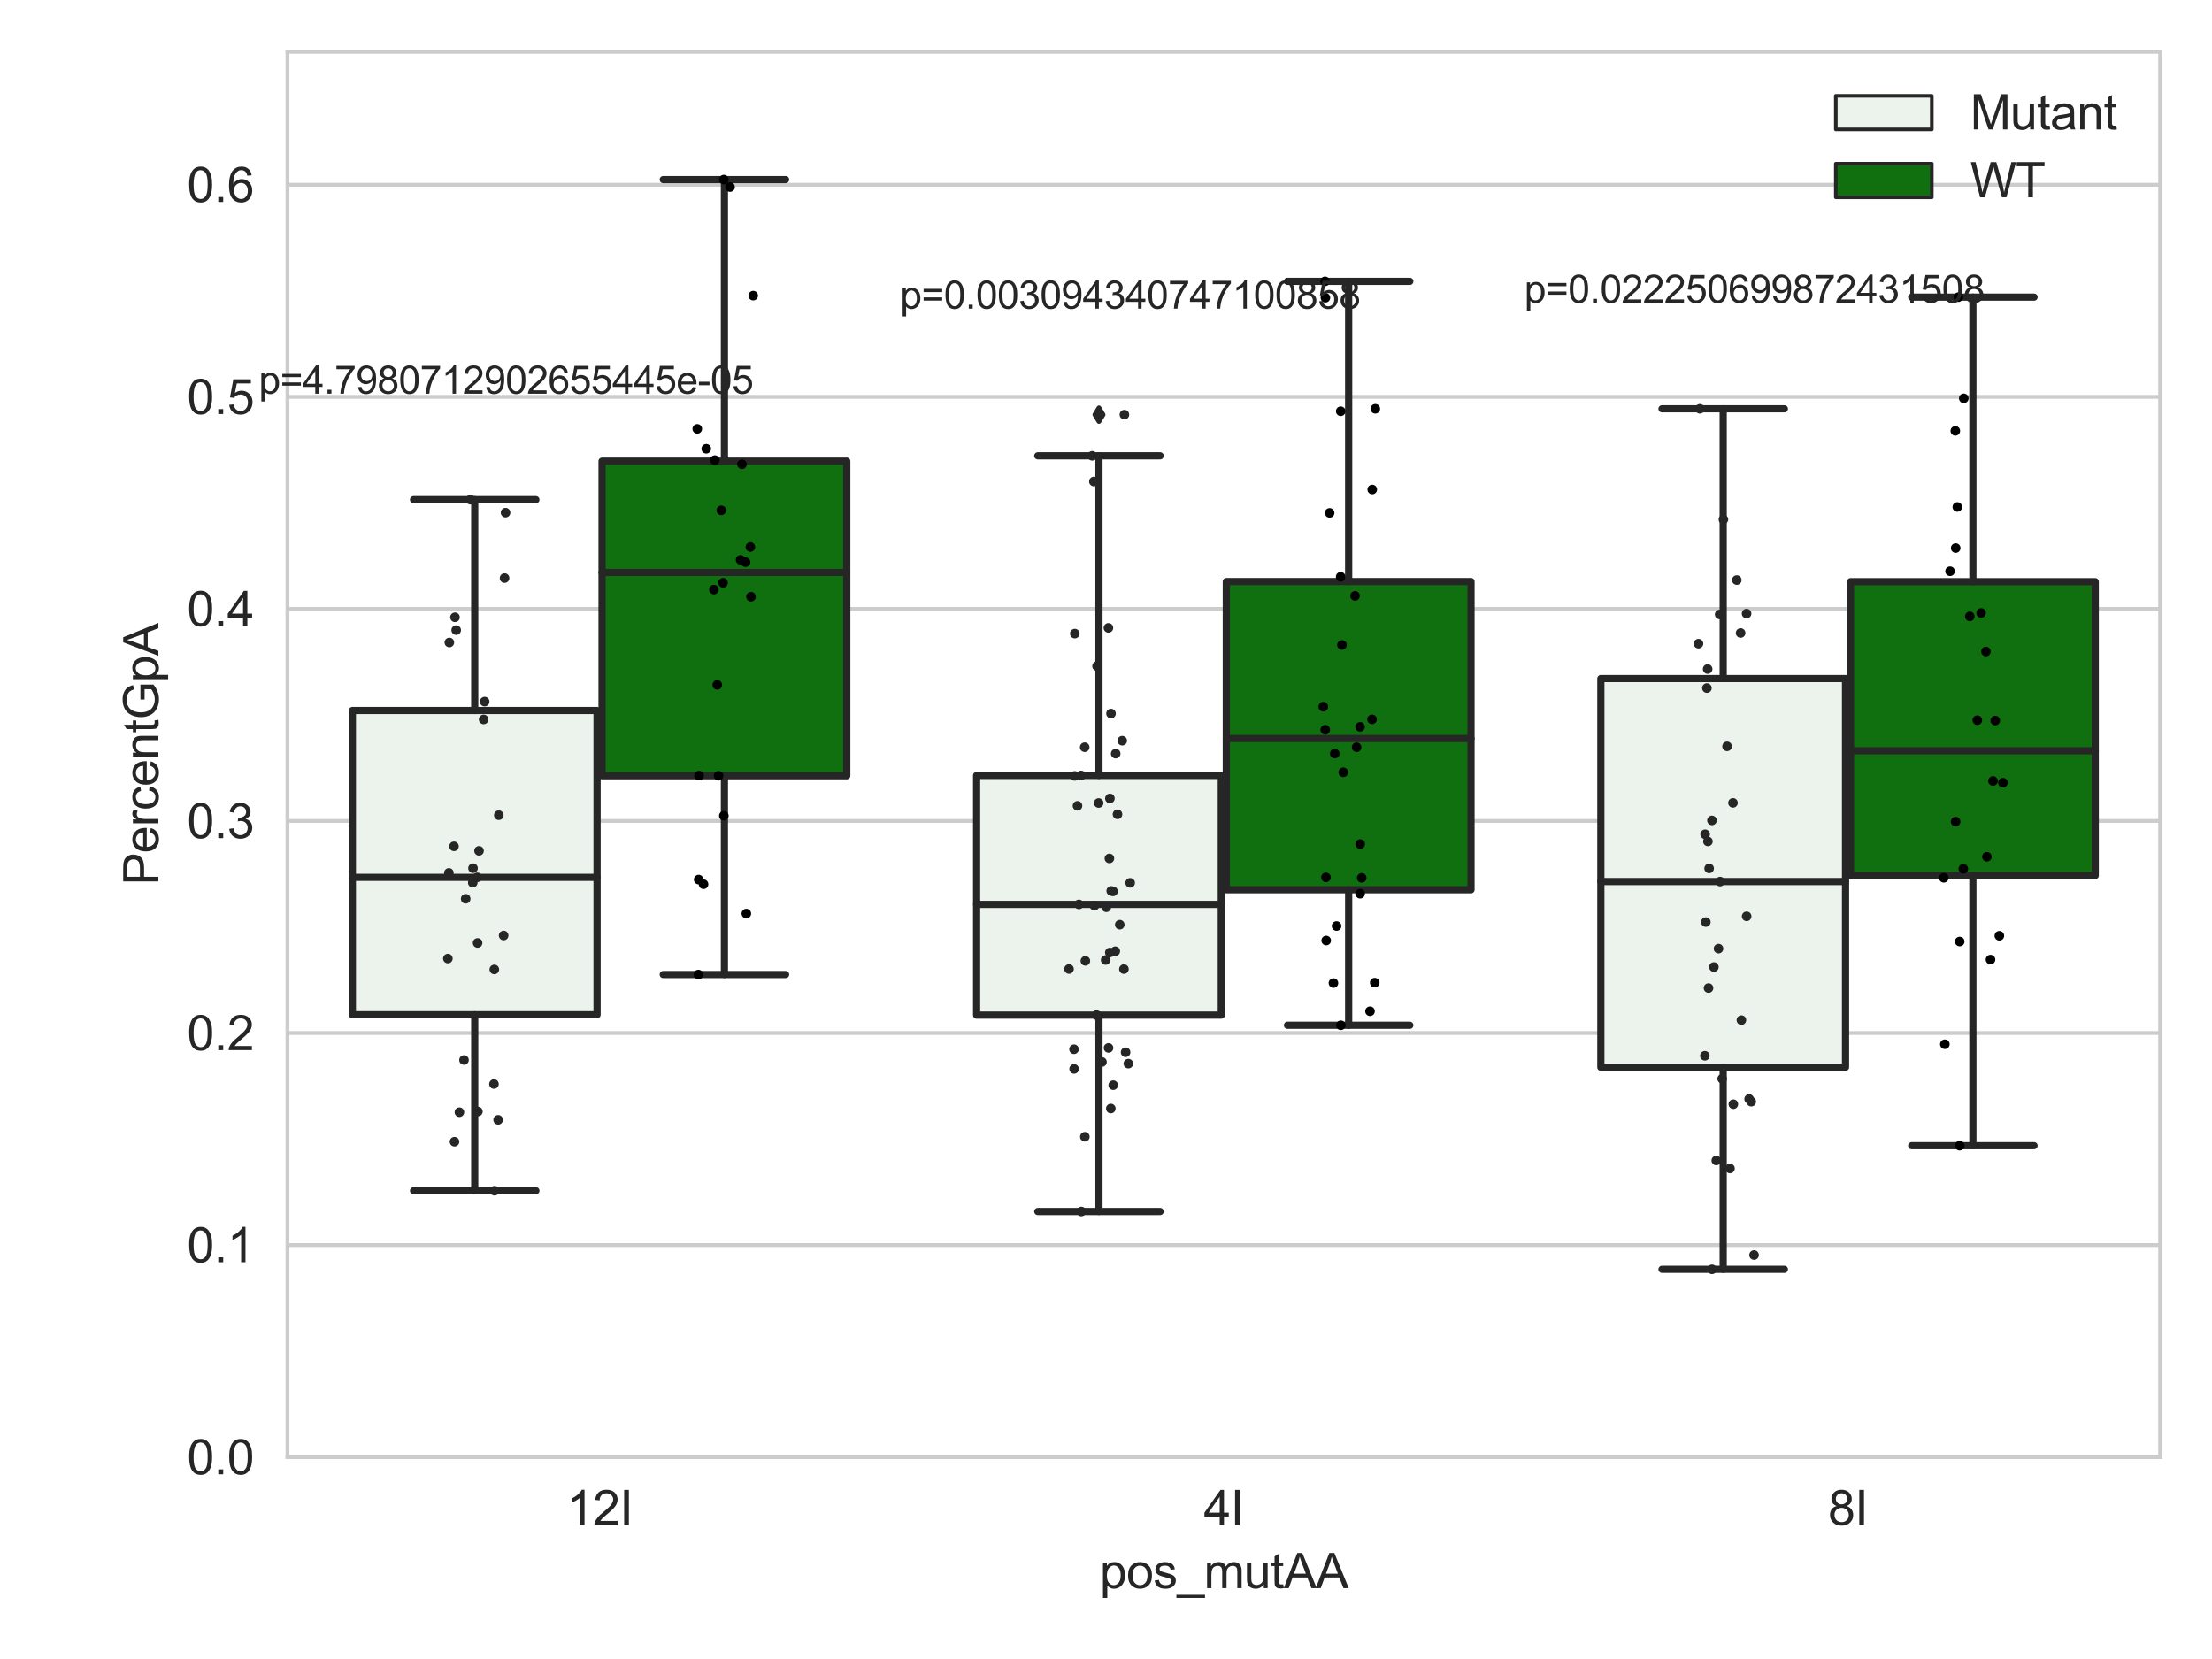 <?xml version="1.0" encoding="utf-8" standalone="no"?>
<!DOCTYPE svg PUBLIC "-//W3C//DTD SVG 1.1//EN"
  "http://www.w3.org/Graphics/SVG/1.1/DTD/svg11.dtd">
<svg xmlns:xlink="http://www.w3.org/1999/xlink" width="460.8pt" height="345.6pt" viewBox="0 0 460.8 345.6" xmlns="http://www.w3.org/2000/svg" version="1.1">
 <defs>
  <style type="text/css">*{stroke-linejoin: round; stroke-linecap: butt}</style>
 </defs>
 <g id="figure_1">
  <g id="patch_1">
   <path d="M 0 345.6 
L 460.8 345.6 
L 460.8 0 
L 0 0 
z
" style="fill: #ffffff"/>
  </g>
  <g id="axes_1">
   <g id="patch_2">
    <path d="M 59.881 303.539 
L 450 303.539 
L 450 10.8 
L 59.881 10.8 
z
" style="fill: #ffffff"/>
   </g>
   <g id="matplotlib.axis_1">
    <g id="xtick_1">
     <g id="text_1">
      <!-- 12I -->
      <g style="fill: #262626" transform="translate(117.951 317.697)scale(0.1 -0.1)">
       <defs>
        <path id="ArialMT-31" d="M 2384 0 
L 1822 0 
L 1822 3584 
Q 1619 3391 1289 3197 
Q 959 3003 697 2906 
L 697 3450 
Q 1169 3672 1522 3987 
Q 1875 4303 2022 4600 
L 2384 4600 
L 2384 0 
z
" transform="scale(0.016)"/>
        <path id="ArialMT-32" d="M 3222 541 
L 3222 0 
L 194 0 
Q 188 203 259 391 
Q 375 700 629 1000 
Q 884 1300 1366 1694 
Q 2113 2306 2375 2664 
Q 2638 3022 2638 3341 
Q 2638 3675 2398 3904 
Q 2159 4134 1775 4134 
Q 1369 4134 1125 3890 
Q 881 3647 878 3216 
L 300 3275 
Q 359 3922 746 4261 
Q 1134 4600 1788 4600 
Q 2447 4600 2831 4234 
Q 3216 3869 3216 3328 
Q 3216 3053 3103 2787 
Q 2991 2522 2730 2228 
Q 2469 1934 1863 1422 
Q 1356 997 1212 845 
Q 1069 694 975 541 
L 3222 541 
z
" transform="scale(0.016)"/>
        <path id="ArialMT-49" d="M 597 0 
L 597 4581 
L 1203 4581 
L 1203 0 
L 597 0 
z
" transform="scale(0.016)"/>
       </defs>
       <use xlink:href="#ArialMT-31"/>
       <use xlink:href="#ArialMT-32" x="55.615"/>
       <use xlink:href="#ArialMT-49" x="111.23"/>
      </g>
     </g>
    </g>
    <g id="xtick_2">
     <g id="text_2">
      <!-- 4I -->
      <g style="fill: #262626" transform="translate(250.771 317.697)scale(0.1 -0.1)">
       <defs>
        <path id="ArialMT-34" d="M 2069 0 
L 2069 1097 
L 81 1097 
L 81 1613 
L 2172 4581 
L 2631 4581 
L 2631 1613 
L 3250 1613 
L 3250 1097 
L 2631 1097 
L 2631 0 
L 2069 0 
z
M 2069 1613 
L 2069 3678 
L 634 1613 
L 2069 1613 
z
" transform="scale(0.016)"/>
       </defs>
       <use xlink:href="#ArialMT-34"/>
       <use xlink:href="#ArialMT-49" x="55.615"/>
      </g>
     </g>
    </g>
    <g id="xtick_3">
     <g id="text_3">
      <!-- 8I -->
      <g style="fill: #262626" transform="translate(380.811 317.697)scale(0.1 -0.1)">
       <defs>
        <path id="ArialMT-38" d="M 1131 2484 
Q 781 2613 612 2850 
Q 444 3088 444 3419 
Q 444 3919 803 4259 
Q 1163 4600 1759 4600 
Q 2359 4600 2725 4251 
Q 3091 3903 3091 3403 
Q 3091 3084 2923 2848 
Q 2756 2613 2416 2484 
Q 2838 2347 3058 2040 
Q 3278 1734 3278 1309 
Q 3278 722 2862 322 
Q 2447 -78 1769 -78 
Q 1091 -78 675 323 
Q 259 725 259 1325 
Q 259 1772 486 2073 
Q 713 2375 1131 2484 
z
M 1019 3438 
Q 1019 3113 1228 2906 
Q 1438 2700 1772 2700 
Q 2097 2700 2305 2904 
Q 2513 3109 2513 3406 
Q 2513 3716 2298 3927 
Q 2084 4138 1766 4138 
Q 1444 4138 1231 3931 
Q 1019 3725 1019 3438 
z
M 838 1322 
Q 838 1081 952 856 
Q 1066 631 1291 507 
Q 1516 384 1775 384 
Q 2178 384 2440 643 
Q 2703 903 2703 1303 
Q 2703 1709 2433 1975 
Q 2163 2241 1756 2241 
Q 1359 2241 1098 1978 
Q 838 1716 838 1322 
z
" transform="scale(0.016)"/>
       </defs>
       <use xlink:href="#ArialMT-38"/>
       <use xlink:href="#ArialMT-49" x="55.615"/>
      </g>
     </g>
    </g>
    <g id="text_4">
     <!-- pos_mutAA -->
     <g style="fill: #262626" transform="translate(229.095 330.842)scale(0.1 -0.1)">
      <defs>
       <path id="ArialMT-70" d="M 422 -1272 
L 422 3319 
L 934 3319 
L 934 2888 
Q 1116 3141 1344 3267 
Q 1572 3394 1897 3394 
Q 2322 3394 2647 3175 
Q 2972 2956 3137 2557 
Q 3303 2159 3303 1684 
Q 3303 1175 3120 767 
Q 2938 359 2589 142 
Q 2241 -75 1856 -75 
Q 1575 -75 1351 44 
Q 1128 163 984 344 
L 984 -1272 
L 422 -1272 
z
M 931 1641 
Q 931 1000 1190 694 
Q 1450 388 1819 388 
Q 2194 388 2461 705 
Q 2728 1022 2728 1688 
Q 2728 2322 2467 2637 
Q 2206 2953 1844 2953 
Q 1484 2953 1207 2617 
Q 931 2281 931 1641 
z
" transform="scale(0.016)"/>
       <path id="ArialMT-6f" d="M 213 1659 
Q 213 2581 725 3025 
Q 1153 3394 1769 3394 
Q 2453 3394 2887 2945 
Q 3322 2497 3322 1706 
Q 3322 1066 3130 698 
Q 2938 331 2570 128 
Q 2203 -75 1769 -75 
Q 1072 -75 642 372 
Q 213 819 213 1659 
z
M 791 1659 
Q 791 1022 1069 705 
Q 1347 388 1769 388 
Q 2188 388 2466 706 
Q 2744 1025 2744 1678 
Q 2744 2294 2464 2611 
Q 2184 2928 1769 2928 
Q 1347 2928 1069 2612 
Q 791 2297 791 1659 
z
" transform="scale(0.016)"/>
       <path id="ArialMT-73" d="M 197 991 
L 753 1078 
Q 800 744 1014 566 
Q 1228 388 1613 388 
Q 2000 388 2187 545 
Q 2375 703 2375 916 
Q 2375 1106 2209 1216 
Q 2094 1291 1634 1406 
Q 1016 1563 777 1677 
Q 538 1791 414 1992 
Q 291 2194 291 2438 
Q 291 2659 392 2848 
Q 494 3038 669 3163 
Q 800 3259 1026 3326 
Q 1253 3394 1513 3394 
Q 1903 3394 2198 3281 
Q 2494 3169 2634 2976 
Q 2775 2784 2828 2463 
L 2278 2388 
Q 2241 2644 2061 2787 
Q 1881 2931 1553 2931 
Q 1166 2931 1000 2803 
Q 834 2675 834 2503 
Q 834 2394 903 2306 
Q 972 2216 1119 2156 
Q 1203 2125 1616 2013 
Q 2213 1853 2448 1751 
Q 2684 1650 2818 1456 
Q 2953 1263 2953 975 
Q 2953 694 2789 445 
Q 2625 197 2315 61 
Q 2006 -75 1616 -75 
Q 969 -75 630 194 
Q 291 463 197 991 
z
" transform="scale(0.016)"/>
       <path id="ArialMT-5f" d="M -97 -1272 
L -97 -866 
L 3631 -866 
L 3631 -1272 
L -97 -1272 
z
" transform="scale(0.016)"/>
       <path id="ArialMT-6d" d="M 422 0 
L 422 3319 
L 925 3319 
L 925 2853 
Q 1081 3097 1340 3245 
Q 1600 3394 1931 3394 
Q 2300 3394 2536 3241 
Q 2772 3088 2869 2813 
Q 3263 3394 3894 3394 
Q 4388 3394 4653 3120 
Q 4919 2847 4919 2278 
L 4919 0 
L 4359 0 
L 4359 2091 
Q 4359 2428 4304 2576 
Q 4250 2725 4106 2815 
Q 3963 2906 3769 2906 
Q 3419 2906 3187 2673 
Q 2956 2441 2956 1928 
L 2956 0 
L 2394 0 
L 2394 2156 
Q 2394 2531 2256 2718 
Q 2119 2906 1806 2906 
Q 1569 2906 1367 2781 
Q 1166 2656 1075 2415 
Q 984 2175 984 1722 
L 984 0 
L 422 0 
z
" transform="scale(0.016)"/>
       <path id="ArialMT-75" d="M 2597 0 
L 2597 488 
Q 2209 -75 1544 -75 
Q 1250 -75 995 37 
Q 741 150 617 320 
Q 494 491 444 738 
Q 409 903 409 1263 
L 409 3319 
L 972 3319 
L 972 1478 
Q 972 1038 1006 884 
Q 1059 663 1231 536 
Q 1403 409 1656 409 
Q 1909 409 2131 539 
Q 2353 669 2445 892 
Q 2538 1116 2538 1541 
L 2538 3319 
L 3100 3319 
L 3100 0 
L 2597 0 
z
" transform="scale(0.016)"/>
       <path id="ArialMT-74" d="M 1650 503 
L 1731 6 
Q 1494 -44 1306 -44 
Q 1000 -44 831 53 
Q 663 150 594 308 
Q 525 466 525 972 
L 525 2881 
L 113 2881 
L 113 3319 
L 525 3319 
L 525 4141 
L 1084 4478 
L 1084 3319 
L 1650 3319 
L 1650 2881 
L 1084 2881 
L 1084 941 
Q 1084 700 1114 631 
Q 1144 563 1211 522 
Q 1278 481 1403 481 
Q 1497 481 1650 503 
z
" transform="scale(0.016)"/>
       <path id="ArialMT-41" d="M -9 0 
L 1750 4581 
L 2403 4581 
L 4278 0 
L 3588 0 
L 3053 1388 
L 1138 1388 
L 634 0 
L -9 0 
z
M 1313 1881 
L 2866 1881 
L 2388 3150 
Q 2169 3728 2063 4100 
Q 1975 3659 1816 3225 
L 1313 1881 
z
" transform="scale(0.016)"/>
      </defs>
      <use xlink:href="#ArialMT-70"/>
      <use xlink:href="#ArialMT-6f" x="55.615"/>
      <use xlink:href="#ArialMT-73" x="111.23"/>
      <use xlink:href="#ArialMT-5f" x="161.23"/>
      <use xlink:href="#ArialMT-6d" x="216.846"/>
      <use xlink:href="#ArialMT-75" x="300.146"/>
      <use xlink:href="#ArialMT-74" x="355.762"/>
      <use xlink:href="#ArialMT-41" x="383.545"/>
      <use xlink:href="#ArialMT-41" x="450.244"/>
     </g>
    </g>
   </g>
   <g id="matplotlib.axis_2">
    <g id="ytick_1">
     <g id="line2d_1">
      <path d="M 59.881 303.539 
L 450 303.539 
" clip-path="url(#p8defdd470f)" style="fill: none; stroke: #cccccc; stroke-width: 0.8; stroke-linecap: round"/>
     </g>
     <g id="text_5">
      <!-- 0.0 -->
      <g style="fill: #262626" transform="translate(38.981 307.118)scale(0.1 -0.1)">
       <defs>
        <path id="ArialMT-30" d="M 266 2259 
Q 266 3072 433 3567 
Q 600 4063 929 4331 
Q 1259 4600 1759 4600 
Q 2128 4600 2406 4451 
Q 2684 4303 2865 4023 
Q 3047 3744 3150 3342 
Q 3253 2941 3253 2259 
Q 3253 1453 3087 958 
Q 2922 463 2592 192 
Q 2263 -78 1759 -78 
Q 1097 -78 719 397 
Q 266 969 266 2259 
z
M 844 2259 
Q 844 1131 1108 757 
Q 1372 384 1759 384 
Q 2147 384 2411 759 
Q 2675 1134 2675 2259 
Q 2675 3391 2411 3762 
Q 2147 4134 1753 4134 
Q 1366 4134 1134 3806 
Q 844 3388 844 2259 
z
" transform="scale(0.016)"/>
        <path id="ArialMT-2e" d="M 581 0 
L 581 641 
L 1222 641 
L 1222 0 
L 581 0 
z
" transform="scale(0.016)"/>
       </defs>
       <use xlink:href="#ArialMT-30"/>
       <use xlink:href="#ArialMT-2e" x="55.615"/>
       <use xlink:href="#ArialMT-30" x="83.398"/>
      </g>
     </g>
    </g>
    <g id="ytick_2">
     <g id="line2d_2">
      <path d="M 59.881 259.364 
L 450 259.364 
" clip-path="url(#p8defdd470f)" style="fill: none; stroke: #cccccc; stroke-width: 0.8; stroke-linecap: round"/>
     </g>
     <g id="text_6">
      <!-- 0.1 -->
      <g style="fill: #262626" transform="translate(38.981 262.943)scale(0.1 -0.1)">
       <use xlink:href="#ArialMT-30"/>
       <use xlink:href="#ArialMT-2e" x="55.615"/>
       <use xlink:href="#ArialMT-31" x="83.398"/>
      </g>
     </g>
    </g>
    <g id="ytick_3">
     <g id="line2d_3">
      <path d="M 59.881 215.189 
L 450 215.189 
" clip-path="url(#p8defdd470f)" style="fill: none; stroke: #cccccc; stroke-width: 0.8; stroke-linecap: round"/>
     </g>
     <g id="text_7">
      <!-- 0.2 -->
      <g style="fill: #262626" transform="translate(38.981 218.768)scale(0.1 -0.1)">
       <use xlink:href="#ArialMT-30"/>
       <use xlink:href="#ArialMT-2e" x="55.615"/>
       <use xlink:href="#ArialMT-32" x="83.398"/>
      </g>
     </g>
    </g>
    <g id="ytick_4">
     <g id="line2d_4">
      <path d="M 59.881 171.014 
L 450 171.014 
" clip-path="url(#p8defdd470f)" style="fill: none; stroke: #cccccc; stroke-width: 0.8; stroke-linecap: round"/>
     </g>
     <g id="text_8">
      <!-- 0.3 -->
      <g style="fill: #262626" transform="translate(38.981 174.593)scale(0.1 -0.1)">
       <defs>
        <path id="ArialMT-33" d="M 269 1209 
L 831 1284 
Q 928 806 1161 595 
Q 1394 384 1728 384 
Q 2125 384 2398 659 
Q 2672 934 2672 1341 
Q 2672 1728 2419 1979 
Q 2166 2231 1775 2231 
Q 1616 2231 1378 2169 
L 1441 2663 
Q 1497 2656 1531 2656 
Q 1891 2656 2178 2843 
Q 2466 3031 2466 3422 
Q 2466 3731 2256 3934 
Q 2047 4138 1716 4138 
Q 1388 4138 1169 3931 
Q 950 3725 888 3313 
L 325 3413 
Q 428 3978 793 4289 
Q 1159 4600 1703 4600 
Q 2078 4600 2393 4439 
Q 2709 4278 2876 4000 
Q 3044 3722 3044 3409 
Q 3044 3113 2884 2869 
Q 2725 2625 2413 2481 
Q 2819 2388 3044 2092 
Q 3269 1797 3269 1353 
Q 3269 753 2831 336 
Q 2394 -81 1725 -81 
Q 1122 -81 723 278 
Q 325 638 269 1209 
z
" transform="scale(0.016)"/>
       </defs>
       <use xlink:href="#ArialMT-30"/>
       <use xlink:href="#ArialMT-2e" x="55.615"/>
       <use xlink:href="#ArialMT-33" x="83.398"/>
      </g>
     </g>
    </g>
    <g id="ytick_5">
     <g id="line2d_5">
      <path d="M 59.881 126.839 
L 450 126.839 
" clip-path="url(#p8defdd470f)" style="fill: none; stroke: #cccccc; stroke-width: 0.8; stroke-linecap: round"/>
     </g>
     <g id="text_9">
      <!-- 0.4 -->
      <g style="fill: #262626" transform="translate(38.981 130.418)scale(0.1 -0.1)">
       <use xlink:href="#ArialMT-30"/>
       <use xlink:href="#ArialMT-2e" x="55.615"/>
       <use xlink:href="#ArialMT-34" x="83.398"/>
      </g>
     </g>
    </g>
    <g id="ytick_6">
     <g id="line2d_6">
      <path d="M 59.881 82.664 
L 450 82.664 
" clip-path="url(#p8defdd470f)" style="fill: none; stroke: #cccccc; stroke-width: 0.8; stroke-linecap: round"/>
     </g>
     <g id="text_10">
      <!-- 0.5 -->
      <g style="fill: #262626" transform="translate(38.981 86.243)scale(0.1 -0.1)">
       <defs>
        <path id="ArialMT-35" d="M 266 1200 
L 856 1250 
Q 922 819 1161 601 
Q 1400 384 1738 384 
Q 2144 384 2425 690 
Q 2706 997 2706 1503 
Q 2706 1984 2436 2262 
Q 2166 2541 1728 2541 
Q 1456 2541 1237 2417 
Q 1019 2294 894 2097 
L 366 2166 
L 809 4519 
L 3088 4519 
L 3088 3981 
L 1259 3981 
L 1013 2750 
Q 1425 3038 1878 3038 
Q 2478 3038 2890 2622 
Q 3303 2206 3303 1553 
Q 3303 931 2941 478 
Q 2500 -78 1738 -78 
Q 1113 -78 717 272 
Q 322 622 266 1200 
z
" transform="scale(0.016)"/>
       </defs>
       <use xlink:href="#ArialMT-30"/>
       <use xlink:href="#ArialMT-2e" x="55.615"/>
       <use xlink:href="#ArialMT-35" x="83.398"/>
      </g>
     </g>
    </g>
    <g id="ytick_7">
     <g id="line2d_7">
      <path d="M 59.881 38.489 
L 450 38.489 
" clip-path="url(#p8defdd470f)" style="fill: none; stroke: #cccccc; stroke-width: 0.8; stroke-linecap: round"/>
     </g>
     <g id="text_11">
      <!-- 0.6 -->
      <g style="fill: #262626" transform="translate(38.981 42.068)scale(0.1 -0.1)">
       <defs>
        <path id="ArialMT-36" d="M 3184 3459 
L 2625 3416 
Q 2550 3747 2413 3897 
Q 2184 4138 1850 4138 
Q 1581 4138 1378 3988 
Q 1113 3794 959 3422 
Q 806 3050 800 2363 
Q 1003 2672 1297 2822 
Q 1591 2972 1913 2972 
Q 2475 2972 2870 2558 
Q 3266 2144 3266 1488 
Q 3266 1056 3080 686 
Q 2894 316 2569 119 
Q 2244 -78 1831 -78 
Q 1128 -78 684 439 
Q 241 956 241 2144 
Q 241 3472 731 4075 
Q 1159 4600 1884 4600 
Q 2425 4600 2770 4297 
Q 3116 3994 3184 3459 
z
M 888 1484 
Q 888 1194 1011 928 
Q 1134 663 1356 523 
Q 1578 384 1822 384 
Q 2178 384 2434 671 
Q 2691 959 2691 1453 
Q 2691 1928 2437 2201 
Q 2184 2475 1800 2475 
Q 1419 2475 1153 2201 
Q 888 1928 888 1484 
z
" transform="scale(0.016)"/>
       </defs>
       <use xlink:href="#ArialMT-30"/>
       <use xlink:href="#ArialMT-2e" x="55.615"/>
       <use xlink:href="#ArialMT-36" x="83.398"/>
      </g>
     </g>
    </g>
    <g id="text_12">
     <!-- PercentGpA -->
     <g style="fill: #262626" transform="translate(32.994 184.405)rotate(-90)scale(0.1 -0.1)">
      <defs>
       <path id="ArialMT-50" d="M 494 0 
L 494 4581 
L 2222 4581 
Q 2678 4581 2919 4538 
Q 3256 4481 3484 4323 
Q 3713 4166 3852 3881 
Q 3991 3597 3991 3256 
Q 3991 2672 3619 2267 
Q 3247 1863 2275 1863 
L 1100 1863 
L 1100 0 
L 494 0 
z
M 1100 2403 
L 2284 2403 
Q 2872 2403 3119 2622 
Q 3366 2841 3366 3238 
Q 3366 3525 3220 3729 
Q 3075 3934 2838 4000 
Q 2684 4041 2272 4041 
L 1100 4041 
L 1100 2403 
z
" transform="scale(0.016)"/>
       <path id="ArialMT-65" d="M 2694 1069 
L 3275 997 
Q 3138 488 2766 206 
Q 2394 -75 1816 -75 
Q 1088 -75 661 373 
Q 234 822 234 1631 
Q 234 2469 665 2931 
Q 1097 3394 1784 3394 
Q 2450 3394 2872 2941 
Q 3294 2488 3294 1666 
Q 3294 1616 3291 1516 
L 816 1516 
Q 847 969 1125 678 
Q 1403 388 1819 388 
Q 2128 388 2347 550 
Q 2566 713 2694 1069 
z
M 847 1978 
L 2700 1978 
Q 2663 2397 2488 2606 
Q 2219 2931 1791 2931 
Q 1403 2931 1139 2672 
Q 875 2413 847 1978 
z
" transform="scale(0.016)"/>
       <path id="ArialMT-72" d="M 416 0 
L 416 3319 
L 922 3319 
L 922 2816 
Q 1116 3169 1280 3281 
Q 1444 3394 1641 3394 
Q 1925 3394 2219 3213 
L 2025 2691 
Q 1819 2813 1613 2813 
Q 1428 2813 1281 2702 
Q 1134 2591 1072 2394 
Q 978 2094 978 1738 
L 978 0 
L 416 0 
z
" transform="scale(0.016)"/>
       <path id="ArialMT-63" d="M 2588 1216 
L 3141 1144 
Q 3050 572 2676 248 
Q 2303 -75 1759 -75 
Q 1078 -75 664 370 
Q 250 816 250 1647 
Q 250 2184 428 2587 
Q 606 2991 970 3192 
Q 1334 3394 1763 3394 
Q 2303 3394 2647 3120 
Q 2991 2847 3088 2344 
L 2541 2259 
Q 2463 2594 2264 2762 
Q 2066 2931 1784 2931 
Q 1359 2931 1093 2626 
Q 828 2322 828 1663 
Q 828 994 1084 691 
Q 1341 388 1753 388 
Q 2084 388 2306 591 
Q 2528 794 2588 1216 
z
" transform="scale(0.016)"/>
       <path id="ArialMT-6e" d="M 422 0 
L 422 3319 
L 928 3319 
L 928 2847 
Q 1294 3394 1984 3394 
Q 2284 3394 2536 3286 
Q 2788 3178 2913 3003 
Q 3038 2828 3088 2588 
Q 3119 2431 3119 2041 
L 3119 0 
L 2556 0 
L 2556 2019 
Q 2556 2363 2490 2533 
Q 2425 2703 2258 2804 
Q 2091 2906 1866 2906 
Q 1506 2906 1245 2678 
Q 984 2450 984 1813 
L 984 0 
L 422 0 
z
" transform="scale(0.016)"/>
       <path id="ArialMT-47" d="M 2638 1797 
L 2638 2334 
L 4578 2338 
L 4578 638 
Q 4131 281 3656 101 
Q 3181 -78 2681 -78 
Q 2006 -78 1454 211 
Q 903 500 622 1047 
Q 341 1594 341 2269 
Q 341 2938 620 3517 
Q 900 4097 1425 4378 
Q 1950 4659 2634 4659 
Q 3131 4659 3532 4498 
Q 3934 4338 4162 4050 
Q 4391 3763 4509 3300 
L 3963 3150 
Q 3859 3500 3706 3700 
Q 3553 3900 3268 4020 
Q 2984 4141 2638 4141 
Q 2222 4141 1919 4014 
Q 1616 3888 1430 3681 
Q 1244 3475 1141 3228 
Q 966 2803 966 2306 
Q 966 1694 1177 1281 
Q 1388 869 1791 669 
Q 2194 469 2647 469 
Q 3041 469 3416 620 
Q 3791 772 3984 944 
L 3984 1797 
L 2638 1797 
z
" transform="scale(0.016)"/>
      </defs>
      <use xlink:href="#ArialMT-50"/>
      <use xlink:href="#ArialMT-65" x="66.699"/>
      <use xlink:href="#ArialMT-72" x="122.314"/>
      <use xlink:href="#ArialMT-63" x="155.615"/>
      <use xlink:href="#ArialMT-65" x="205.615"/>
      <use xlink:href="#ArialMT-6e" x="261.23"/>
      <use xlink:href="#ArialMT-74" x="316.846"/>
      <use xlink:href="#ArialMT-47" x="344.629"/>
      <use xlink:href="#ArialMT-70" x="422.412"/>
      <use xlink:href="#ArialMT-41" x="478.027"/>
     </g>
    </g>
   </g>
   <g id="patch_3">
    <path d="M 73.405 211.387 
L 124.381 211.387 
L 124.381 148.014 
L 73.405 148.014 
L 73.405 211.387 
z
" clip-path="url(#p8defdd470f)" style="fill: #ecf2ec; stroke: #262626; stroke-width: 1.5; stroke-linejoin: miter"/>
   </g>
   <g id="patch_4">
    <path d="M 125.421 161.6 
L 176.397 161.6 
L 176.397 96.068 
L 125.421 96.068 
L 125.421 161.6 
z
" clip-path="url(#p8defdd470f)" style="fill: #107010; stroke: #262626; stroke-width: 1.5; stroke-linejoin: miter"/>
   </g>
   <g id="patch_5">
    <path d="M 203.445 211.462 
L 254.42 211.462 
L 254.42 161.538 
L 203.445 161.538 
L 203.445 211.462 
z
" clip-path="url(#p8defdd470f)" style="fill: #ecf2ec; stroke: #262626; stroke-width: 1.5; stroke-linejoin: miter"/>
   </g>
   <g id="patch_6">
    <path d="M 255.461 185.354 
L 306.436 185.354 
L 306.436 121.149 
L 255.461 121.149 
L 255.461 185.354 
z
" clip-path="url(#p8defdd470f)" style="fill: #107010; stroke: #262626; stroke-width: 1.5; stroke-linejoin: miter"/>
   </g>
   <g id="patch_7">
    <path d="M 333.485 222.333 
L 384.46 222.333 
L 384.46 141.358 
L 333.485 141.358 
L 333.485 222.333 
z
" clip-path="url(#p8defdd470f)" style="fill: #ecf2ec; stroke: #262626; stroke-width: 1.5; stroke-linejoin: miter"/>
   </g>
   <g id="patch_8">
    <path d="M 385.5 182.397 
L 436.476 182.397 
L 436.476 121.171 
L 385.5 121.171 
L 385.5 182.397 
z
" clip-path="url(#p8defdd470f)" style="fill: #107010; stroke: #262626; stroke-width: 1.5; stroke-linejoin: miter"/>
   </g>
   <g id="patch_9">
    <path d="M 124.901 303.539 
L 124.901 303.539 
L 124.901 303.539 
L 124.901 303.539 
z
" clip-path="url(#p8defdd470f)" style="fill: #ecf2ec; stroke: #262626; stroke-width: 0.75; stroke-linejoin: miter"/>
   </g>
   <g id="patch_10">
    <path d="M 124.901 303.539 
L 124.901 303.539 
L 124.901 303.539 
L 124.901 303.539 
z
" clip-path="url(#p8defdd470f)" style="fill: #107010; stroke: #262626; stroke-width: 0.75; stroke-linejoin: miter"/>
   </g>
   <g id="PathCollection_1"/>
   <g id="PathCollection_2"/>
   <g id="line2d_8">
    <path d="M 98.893 211.387 
L 98.893 248.051 
" clip-path="url(#p8defdd470f)" style="fill: none; stroke: #262626; stroke-width: 1.5; stroke-linecap: round"/>
   </g>
   <g id="line2d_9">
    <path d="M 98.893 148.014 
L 98.893 104.093 
" clip-path="url(#p8defdd470f)" style="fill: none; stroke: #262626; stroke-width: 1.5; stroke-linecap: round"/>
   </g>
   <g id="line2d_10">
    <path d="M 86.149 248.051 
L 111.637 248.051 
" clip-path="url(#p8defdd470f)" style="fill: none; stroke: #262626; stroke-width: 1.5; stroke-linecap: round"/>
   </g>
   <g id="line2d_11">
    <path d="M 86.149 104.093 
L 111.637 104.093 
" clip-path="url(#p8defdd470f)" style="fill: none; stroke: #262626; stroke-width: 1.5; stroke-linecap: round"/>
   </g>
   <g id="line2d_12"/>
   <g id="line2d_13">
    <path d="M 150.909 161.6 
L 150.909 203.014 
" clip-path="url(#p8defdd470f)" style="fill: none; stroke: #262626; stroke-width: 1.5; stroke-linecap: round"/>
   </g>
   <g id="line2d_14">
    <path d="M 150.909 96.068 
L 150.909 37.413 
" clip-path="url(#p8defdd470f)" style="fill: none; stroke: #262626; stroke-width: 1.5; stroke-linecap: round"/>
   </g>
   <g id="line2d_15">
    <path d="M 138.165 203.014 
L 163.653 203.014 
" clip-path="url(#p8defdd470f)" style="fill: none; stroke: #262626; stroke-width: 1.5; stroke-linecap: round"/>
   </g>
   <g id="line2d_16">
    <path d="M 138.165 37.413 
L 163.653 37.413 
" clip-path="url(#p8defdd470f)" style="fill: none; stroke: #262626; stroke-width: 1.5; stroke-linecap: round"/>
   </g>
   <g id="line2d_17"/>
   <g id="line2d_18">
    <path d="M 228.933 211.462 
L 228.933 252.377 
" clip-path="url(#p8defdd470f)" style="fill: none; stroke: #262626; stroke-width: 1.5; stroke-linecap: round"/>
   </g>
   <g id="line2d_19">
    <path d="M 228.933 161.538 
L 228.933 94.956 
" clip-path="url(#p8defdd470f)" style="fill: none; stroke: #262626; stroke-width: 1.5; stroke-linecap: round"/>
   </g>
   <g id="line2d_20">
    <path d="M 216.189 252.377 
L 241.677 252.377 
" clip-path="url(#p8defdd470f)" style="fill: none; stroke: #262626; stroke-width: 1.5; stroke-linecap: round"/>
   </g>
   <g id="line2d_21">
    <path d="M 216.189 94.956 
L 241.677 94.956 
" clip-path="url(#p8defdd470f)" style="fill: none; stroke: #262626; stroke-width: 1.5; stroke-linecap: round"/>
   </g>
   <g id="line2d_22">
    <defs>
     <path id="m9c300d1b0f" d="M -0 1.414 
L 0.849 0 
L 0 -1.414 
L -0.849 -0 
z
" style="stroke: #262626; stroke-linejoin: miter"/>
    </defs>
    <g clip-path="url(#p8defdd470f)">
     <use xlink:href="#m9c300d1b0f" x="228.933" y="86.377" style="fill: #262626; stroke: #262626; stroke-linejoin: miter"/>
    </g>
   </g>
   <g id="line2d_23">
    <path d="M 280.949 185.354 
L 280.949 213.581 
" clip-path="url(#p8defdd470f)" style="fill: none; stroke: #262626; stroke-width: 1.5; stroke-linecap: round"/>
   </g>
   <g id="line2d_24">
    <path d="M 280.949 121.149 
L 280.949 58.614 
" clip-path="url(#p8defdd470f)" style="fill: none; stroke: #262626; stroke-width: 1.5; stroke-linecap: round"/>
   </g>
   <g id="line2d_25">
    <path d="M 268.205 213.581 
L 293.692 213.581 
" clip-path="url(#p8defdd470f)" style="fill: none; stroke: #262626; stroke-width: 1.5; stroke-linecap: round"/>
   </g>
   <g id="line2d_26">
    <path d="M 268.205 58.614 
L 293.692 58.614 
" clip-path="url(#p8defdd470f)" style="fill: none; stroke: #262626; stroke-width: 1.5; stroke-linecap: round"/>
   </g>
   <g id="line2d_27"/>
   <g id="line2d_28">
    <path d="M 358.972 222.333 
L 358.972 264.425 
" clip-path="url(#p8defdd470f)" style="fill: none; stroke: #262626; stroke-width: 1.5; stroke-linecap: round"/>
   </g>
   <g id="line2d_29">
    <path d="M 358.972 141.358 
L 358.972 85.156 
" clip-path="url(#p8defdd470f)" style="fill: none; stroke: #262626; stroke-width: 1.5; stroke-linecap: round"/>
   </g>
   <g id="line2d_30">
    <path d="M 346.228 264.425 
L 371.716 264.425 
" clip-path="url(#p8defdd470f)" style="fill: none; stroke: #262626; stroke-width: 1.5; stroke-linecap: round"/>
   </g>
   <g id="line2d_31">
    <path d="M 346.228 85.156 
L 371.716 85.156 
" clip-path="url(#p8defdd470f)" style="fill: none; stroke: #262626; stroke-width: 1.5; stroke-linecap: round"/>
   </g>
   <g id="line2d_32"/>
   <g id="line2d_33">
    <path d="M 410.988 182.397 
L 410.988 238.666 
" clip-path="url(#p8defdd470f)" style="fill: none; stroke: #262626; stroke-width: 1.5; stroke-linecap: round"/>
   </g>
   <g id="line2d_34">
    <path d="M 410.988 121.171 
L 410.988 61.899 
" clip-path="url(#p8defdd470f)" style="fill: none; stroke: #262626; stroke-width: 1.5; stroke-linecap: round"/>
   </g>
   <g id="line2d_35">
    <path d="M 398.244 238.666 
L 423.732 238.666 
" clip-path="url(#p8defdd470f)" style="fill: none; stroke: #262626; stroke-width: 1.5; stroke-linecap: round"/>
   </g>
   <g id="line2d_36">
    <path d="M 398.244 61.899 
L 423.732 61.899 
" clip-path="url(#p8defdd470f)" style="fill: none; stroke: #262626; stroke-width: 1.5; stroke-linecap: round"/>
   </g>
   <g id="line2d_37"/>
   <g id="line2d_38">
    <path d="M 73.405 182.771 
L 124.381 182.771 
" clip-path="url(#p8defdd470f)" style="fill: none; stroke: #262626; stroke-width: 1.5; stroke-linecap: round"/>
   </g>
   <g id="line2d_39">
    <path d="M 125.421 119.256 
L 176.397 119.256 
" clip-path="url(#p8defdd470f)" style="fill: none; stroke: #262626; stroke-width: 1.5; stroke-linecap: round"/>
   </g>
   <g id="line2d_40">
    <path d="M 203.445 188.4 
L 254.42 188.4 
" clip-path="url(#p8defdd470f)" style="fill: none; stroke: #262626; stroke-width: 1.5; stroke-linecap: round"/>
   </g>
   <g id="line2d_41">
    <path d="M 255.461 153.843 
L 306.436 153.843 
" clip-path="url(#p8defdd470f)" style="fill: none; stroke: #262626; stroke-width: 1.5; stroke-linecap: round"/>
   </g>
   <g id="line2d_42">
    <path d="M 333.485 183.648 
L 384.46 183.648 
" clip-path="url(#p8defdd470f)" style="fill: none; stroke: #262626; stroke-width: 1.5; stroke-linecap: round"/>
   </g>
   <g id="line2d_43">
    <path d="M 385.5 156.397 
L 436.476 156.397 
" clip-path="url(#p8defdd470f)" style="fill: none; stroke: #262626; stroke-width: 1.5; stroke-linecap: round"/>
   </g>
   <g id="patch_11">
    <path d="M 59.881 303.539 
L 59.881 10.8 
" style="fill: none; stroke: #cccccc; stroke-width: 0.8; stroke-linejoin: miter; stroke-linecap: square"/>
   </g>
   <g id="patch_12">
    <path d="M 450 303.539 
L 450 10.8 
" style="fill: none; stroke: #cccccc; stroke-width: 0.8; stroke-linejoin: miter; stroke-linecap: square"/>
   </g>
   <g id="patch_13">
    <path d="M 59.881 303.539 
L 450 303.539 
" style="fill: none; stroke: #cccccc; stroke-width: 0.8; stroke-linejoin: miter; stroke-linecap: square"/>
   </g>
   <g id="patch_14">
    <path d="M 59.881 10.8 
L 450 10.8 
" style="fill: none; stroke: #cccccc; stroke-width: 0.8; stroke-linejoin: miter; stroke-linecap: square"/>
   </g>
   <g id="PathCollection_3">
    <defs>
     <path id="C0_0_ce4a70d05b" d="M 0 1 
C 0.265 1 0.52 0.895 0.707 0.707 
C 0.895 0.52 1 0.265 1 -0 
C 1 -0.265 0.895 -0.52 0.707 -0.707 
C 0.52 -0.895 0.265 -1 0 -1 
C -0.265 -1 -0.52 -0.895 -0.707 -0.707 
C -0.895 -0.52 -1 -0.265 -1 0 
C -1 0.265 -0.895 0.52 -0.707 0.707 
C -0.52 0.895 -0.265 1 0 1 
z
"/>
    </defs>
    <g clip-path="url(#p8defdd470f)">
     <use xlink:href="#C0_0_ce4a70d05b" x="102.976" y="201.954" style="fill: #262626"/>
    </g>
    <g clip-path="url(#p8defdd470f)">
     <use xlink:href="#C0_0_ce4a70d05b" x="94.576" y="176.306" style="fill: #262626"/>
    </g>
    <g clip-path="url(#p8defdd470f)">
     <use xlink:href="#C0_0_ce4a70d05b" x="95.704" y="231.693" style="fill: #262626"/>
    </g>
    <g clip-path="url(#p8defdd470f)">
     <use xlink:href="#C0_0_ce4a70d05b" x="93.513" y="181.838" style="fill: #262626"/>
    </g>
    <g clip-path="url(#p8defdd470f)">
     <use xlink:href="#C0_0_ce4a70d05b" x="99.425" y="182.771" style="fill: #262626"/>
    </g>
    <g clip-path="url(#p8defdd470f)">
     <use xlink:href="#C0_0_ce4a70d05b" x="105.317" y="106.792" style="fill: #262626"/>
    </g>
    <g clip-path="url(#p8defdd470f)">
     <use xlink:href="#C0_0_ce4a70d05b" x="95.031" y="131.269" style="fill: #262626"/>
    </g>
    <g clip-path="url(#p8defdd470f)">
     <use xlink:href="#C0_0_ce4a70d05b" x="93.298" y="199.688" style="fill: #262626"/>
    </g>
    <g clip-path="url(#p8defdd470f)">
     <use xlink:href="#C0_0_ce4a70d05b" x="103.91" y="169.819" style="fill: #262626"/>
    </g>
    <g clip-path="url(#p8defdd470f)">
     <use xlink:href="#C0_0_ce4a70d05b" x="98.537" y="180.863" style="fill: #262626"/>
    </g>
    <g clip-path="url(#p8defdd470f)">
     <use xlink:href="#C0_0_ce4a70d05b" x="102.903" y="225.825" style="fill: #262626"/>
    </g>
    <g clip-path="url(#p8defdd470f)">
     <use xlink:href="#C0_0_ce4a70d05b" x="104.918" y="194.882" style="fill: #262626"/>
    </g>
    <g clip-path="url(#p8defdd470f)">
     <use xlink:href="#C0_0_ce4a70d05b" x="94.68" y="237.838" style="fill: #262626"/>
    </g>
    <g clip-path="url(#p8defdd470f)">
     <use xlink:href="#C0_0_ce4a70d05b" x="99.494" y="196.432" style="fill: #262626"/>
    </g>
    <g clip-path="url(#p8defdd470f)">
     <use xlink:href="#C0_0_ce4a70d05b" x="100.753" y="149.87" style="fill: #262626"/>
    </g>
    <g clip-path="url(#p8defdd470f)">
     <use xlink:href="#C0_0_ce4a70d05b" x="94.78" y="128.593" style="fill: #262626"/>
    </g>
    <g clip-path="url(#p8defdd470f)">
     <use xlink:href="#C0_0_ce4a70d05b" x="100.965" y="146.159" style="fill: #262626"/>
    </g>
    <g clip-path="url(#p8defdd470f)">
     <use xlink:href="#C0_0_ce4a70d05b" x="99.79" y="177.245" style="fill: #262626"/>
    </g>
    <g clip-path="url(#p8defdd470f)">
     <use xlink:href="#C0_0_ce4a70d05b" x="99.554" y="231.545" style="fill: #262626"/>
    </g>
    <g clip-path="url(#p8defdd470f)">
     <use xlink:href="#C0_0_ce4a70d05b" x="105.112" y="120.422" style="fill: #262626"/>
    </g>
    <g clip-path="url(#p8defdd470f)">
     <use xlink:href="#C0_0_ce4a70d05b" x="93.606" y="133.844" style="fill: #262626"/>
    </g>
    <g clip-path="url(#p8defdd470f)">
     <use xlink:href="#C0_0_ce4a70d05b" x="103.023" y="248.051" style="fill: #262626"/>
    </g>
    <g clip-path="url(#p8defdd470f)">
     <use xlink:href="#C0_0_ce4a70d05b" x="96.66" y="220.821" style="fill: #262626"/>
    </g>
    <g clip-path="url(#p8defdd470f)">
     <use xlink:href="#C0_0_ce4a70d05b" x="98.007" y="104.093" style="fill: #262626"/>
    </g>
    <g clip-path="url(#p8defdd470f)">
     <use xlink:href="#C0_0_ce4a70d05b" x="97.009" y="187.233" style="fill: #262626"/>
    </g>
    <g clip-path="url(#p8defdd470f)">
     <use xlink:href="#C0_0_ce4a70d05b" x="98.486" y="183.879" style="fill: #262626"/>
    </g>
    <g clip-path="url(#p8defdd470f)">
     <use xlink:href="#C0_0_ce4a70d05b" x="103.776" y="233.28" style="fill: #262626"/>
    </g>
   </g>
   <g id="PathCollection_4">
    <defs>
     <path id="C1_0_c06c09b18c" d="M 0 1 
C 0.265 1 0.52 0.895 0.707 0.707 
C 0.895 0.52 1 0.265 1 -0 
C 1 -0.265 0.895 -0.52 0.707 -0.707 
C 0.52 -0.895 0.265 -1 0 -1 
C -0.265 -1 -0.52 -0.895 -0.707 -0.707 
C -0.895 -0.52 -1 -0.265 -1 0 
C -1 0.265 -0.895 0.52 -0.707 0.707 
C -0.52 0.895 -0.265 1 0 1 
z
"/>
    </defs>
    <g clip-path="url(#p8defdd470f)">
     <use xlink:href="#C1_0_c06c09b18c" x="149.422" y="142.675"/>
    </g>
    <g clip-path="url(#p8defdd470f)">
     <use xlink:href="#C1_0_c06c09b18c" x="145.256" y="89.339"/>
    </g>
    <g clip-path="url(#p8defdd470f)">
     <use xlink:href="#C1_0_c06c09b18c" x="156.317" y="113.951"/>
    </g>
    <g clip-path="url(#p8defdd470f)">
     <use xlink:href="#C1_0_c06c09b18c" x="147.128" y="93.484"/>
    </g>
    <g clip-path="url(#p8defdd470f)">
     <use xlink:href="#C1_0_c06c09b18c" x="145.546" y="183.234"/>
    </g>
    <g clip-path="url(#p8defdd470f)">
     <use xlink:href="#C1_0_c06c09b18c" x="148.723" y="122.818"/>
    </g>
    <g clip-path="url(#p8defdd470f)">
     <use xlink:href="#C1_0_c06c09b18c" x="150.787" y="37.413"/>
    </g>
    <g clip-path="url(#p8defdd470f)">
     <use xlink:href="#C1_0_c06c09b18c" x="150.624" y="121.397"/>
    </g>
    <g clip-path="url(#p8defdd470f)">
     <use xlink:href="#C1_0_c06c09b18c" x="156.906" y="61.585"/>
    </g>
    <g clip-path="url(#p8defdd470f)">
     <use xlink:href="#C1_0_c06c09b18c" x="148.906" y="95.85"/>
    </g>
    <g clip-path="url(#p8defdd470f)">
     <use xlink:href="#C1_0_c06c09b18c" x="154.272" y="116.624"/>
    </g>
    <g clip-path="url(#p8defdd470f)">
     <use xlink:href="#C1_0_c06c09b18c" x="150.254" y="106.306"/>
    </g>
    <g clip-path="url(#p8defdd470f)">
     <use xlink:href="#C1_0_c06c09b18c" x="156.442" y="124.309"/>
    </g>
    <g clip-path="url(#p8defdd470f)">
     <use xlink:href="#C1_0_c06c09b18c" x="155.474" y="190.315"/>
    </g>
    <g clip-path="url(#p8defdd470f)">
     <use xlink:href="#C1_0_c06c09b18c" x="145.626" y="161.569"/>
    </g>
    <g clip-path="url(#p8defdd470f)">
     <use xlink:href="#C1_0_c06c09b18c" x="145.482" y="203.014"/>
    </g>
    <g clip-path="url(#p8defdd470f)">
     <use xlink:href="#C1_0_c06c09b18c" x="146.561" y="184.202"/>
    </g>
    <g clip-path="url(#p8defdd470f)">
     <use xlink:href="#C1_0_c06c09b18c" x="155.314" y="117.115"/>
    </g>
    <g clip-path="url(#p8defdd470f)">
     <use xlink:href="#C1_0_c06c09b18c" x="150.79" y="169.941"/>
    </g>
    <g clip-path="url(#p8defdd470f)">
     <use xlink:href="#C1_0_c06c09b18c" x="149.687" y="161.61"/>
    </g>
    <g clip-path="url(#p8defdd470f)">
     <use xlink:href="#C1_0_c06c09b18c" x="152.087" y="38.968"/>
    </g>
    <g clip-path="url(#p8defdd470f)">
     <use xlink:href="#C1_0_c06c09b18c" x="154.563" y="96.721"/>
    </g>
   </g>
   <g id="PathCollection_5">
    <defs>
     <path id="C2_0_52d9fc5db2" d="M 0 1 
C 0.265 1 0.52 0.895 0.707 0.707 
C 0.895 0.52 1 0.265 1 -0 
C 1 -0.265 0.895 -0.52 0.707 -0.707 
C 0.52 -0.895 0.265 -1 0 -1 
C -0.265 -1 -0.52 -0.895 -0.707 -0.707 
C -0.895 -0.52 -1 -0.265 -1 0 
C -1 0.265 -0.895 0.52 -0.707 0.707 
C -0.52 0.895 -0.265 1 0 1 
z
"/>
    </defs>
    <g clip-path="url(#p8defdd470f)">
     <use xlink:href="#C2_0_52d9fc5db2" x="223.738" y="218.576" style="fill: #262626"/>
    </g>
    <g clip-path="url(#p8defdd470f)">
     <use xlink:href="#C2_0_52d9fc5db2" x="233.783" y="154.298" style="fill: #262626"/>
    </g>
    <g clip-path="url(#p8defdd470f)">
     <use xlink:href="#C2_0_52d9fc5db2" x="231.194" y="198.423" style="fill: #262626"/>
    </g>
    <g clip-path="url(#p8defdd470f)">
     <use xlink:href="#C2_0_52d9fc5db2" x="224.759" y="188.4" style="fill: #262626"/>
    </g>
    <g clip-path="url(#p8defdd470f)">
     <use xlink:href="#C2_0_52d9fc5db2" x="225.963" y="155.658" style="fill: #262626"/>
    </g>
    <g clip-path="url(#p8defdd470f)">
     <use xlink:href="#C2_0_52d9fc5db2" x="231.486" y="185.595" style="fill: #262626"/>
    </g>
    <g clip-path="url(#p8defdd470f)">
     <use xlink:href="#C2_0_52d9fc5db2" x="223.89" y="161.634" style="fill: #262626"/>
    </g>
    <g clip-path="url(#p8defdd470f)">
     <use xlink:href="#C2_0_52d9fc5db2" x="230.458" y="189" style="fill: #262626"/>
    </g>
    <g clip-path="url(#p8defdd470f)">
     <use xlink:href="#C2_0_52d9fc5db2" x="227.875" y="100.306" style="fill: #262626"/>
    </g>
    <g clip-path="url(#p8defdd470f)">
     <use xlink:href="#C2_0_52d9fc5db2" x="231.404" y="230.922" style="fill: #262626"/>
    </g>
    <g clip-path="url(#p8defdd470f)">
     <use xlink:href="#C2_0_52d9fc5db2" x="229.567" y="221.233" style="fill: #262626"/>
    </g>
    <g clip-path="url(#p8defdd470f)">
     <use xlink:href="#C2_0_52d9fc5db2" x="230.925" y="218.3" style="fill: #262626"/>
    </g>
    <g clip-path="url(#p8defdd470f)">
     <use xlink:href="#C2_0_52d9fc5db2" x="224.461" y="167.862" style="fill: #262626"/>
    </g>
    <g clip-path="url(#p8defdd470f)">
     <use xlink:href="#C2_0_52d9fc5db2" x="227.536" y="94.956" style="fill: #262626"/>
    </g>
    <g clip-path="url(#p8defdd470f)">
     <use xlink:href="#C2_0_52d9fc5db2" x="231.444" y="148.649" style="fill: #262626"/>
    </g>
    <g clip-path="url(#p8defdd470f)">
     <use xlink:href="#C2_0_52d9fc5db2" x="231.872" y="185.691" style="fill: #262626"/>
    </g>
    <g clip-path="url(#p8defdd470f)">
     <use xlink:href="#C2_0_52d9fc5db2" x="231.907" y="226.066" style="fill: #262626"/>
    </g>
    <g clip-path="url(#p8defdd470f)">
     <use xlink:href="#C2_0_52d9fc5db2" x="232.333" y="198.156" style="fill: #262626"/>
    </g>
    <g clip-path="url(#p8defdd470f)">
     <use xlink:href="#C2_0_52d9fc5db2" x="223.904" y="131.993" style="fill: #262626"/>
    </g>
    <g clip-path="url(#p8defdd470f)">
     <use xlink:href="#C2_0_52d9fc5db2" x="228.534" y="138.769" style="fill: #262626"/>
    </g>
    <g clip-path="url(#p8defdd470f)">
     <use xlink:href="#C2_0_52d9fc5db2" x="230.326" y="199.987" style="fill: #262626"/>
    </g>
    <g clip-path="url(#p8defdd470f)">
     <use xlink:href="#C2_0_52d9fc5db2" x="223.759" y="222.681" style="fill: #262626"/>
    </g>
    <g clip-path="url(#p8defdd470f)">
     <use xlink:href="#C2_0_52d9fc5db2" x="228.871" y="167.278" style="fill: #262626"/>
    </g>
    <g clip-path="url(#p8defdd470f)">
     <use xlink:href="#C2_0_52d9fc5db2" x="232.793" y="169.635" style="fill: #262626"/>
    </g>
    <g clip-path="url(#p8defdd470f)">
     <use xlink:href="#C2_0_52d9fc5db2" x="234.482" y="219.207" style="fill: #262626"/>
    </g>
    <g clip-path="url(#p8defdd470f)">
     <use xlink:href="#C2_0_52d9fc5db2" x="233.268" y="192.627" style="fill: #262626"/>
    </g>
    <g clip-path="url(#p8defdd470f)">
     <use xlink:href="#C2_0_52d9fc5db2" x="231.212" y="166.329" style="fill: #262626"/>
    </g>
    <g clip-path="url(#p8defdd470f)">
     <use xlink:href="#C2_0_52d9fc5db2" x="225.267" y="252.377" style="fill: #262626"/>
    </g>
    <g clip-path="url(#p8defdd470f)">
     <use xlink:href="#C2_0_52d9fc5db2" x="231.107" y="178.827" style="fill: #262626"/>
    </g>
    <g clip-path="url(#p8defdd470f)">
     <use xlink:href="#C2_0_52d9fc5db2" x="234.233" y="86.377" style="fill: #262626"/>
    </g>
    <g clip-path="url(#p8defdd470f)">
     <use xlink:href="#C2_0_52d9fc5db2" x="222.694" y="201.866" style="fill: #262626"/>
    </g>
    <g clip-path="url(#p8defdd470f)">
     <use xlink:href="#C2_0_52d9fc5db2" x="235.06" y="221.575" style="fill: #262626"/>
    </g>
    <g clip-path="url(#p8defdd470f)">
     <use xlink:href="#C2_0_52d9fc5db2" x="232.417" y="156.994" style="fill: #262626"/>
    </g>
    <g clip-path="url(#p8defdd470f)">
     <use xlink:href="#C2_0_52d9fc5db2" x="225.992" y="236.805" style="fill: #262626"/>
    </g>
    <g clip-path="url(#p8defdd470f)">
     <use xlink:href="#C2_0_52d9fc5db2" x="226.1" y="200.168" style="fill: #262626"/>
    </g>
    <g clip-path="url(#p8defdd470f)">
     <use xlink:href="#C2_0_52d9fc5db2" x="227.993" y="188.675" style="fill: #262626"/>
    </g>
    <g clip-path="url(#p8defdd470f)">
     <use xlink:href="#C2_0_52d9fc5db2" x="234.134" y="201.88" style="fill: #262626"/>
    </g>
    <g clip-path="url(#p8defdd470f)">
     <use xlink:href="#C2_0_52d9fc5db2" x="230.902" y="130.8" style="fill: #262626"/>
    </g>
    <g clip-path="url(#p8defdd470f)">
     <use xlink:href="#C2_0_52d9fc5db2" x="225.214" y="161.538" style="fill: #262626"/>
    </g>
    <g clip-path="url(#p8defdd470f)">
     <use xlink:href="#C2_0_52d9fc5db2" x="235.43" y="183.916" style="fill: #262626"/>
    </g>
    <g clip-path="url(#p8defdd470f)">
     <use xlink:href="#C2_0_52d9fc5db2" x="228.442" y="211.462" style="fill: #262626"/>
    </g>
   </g>
   <g id="PathCollection_6">
    <defs>
     <path id="C3_0_377fecdd46" d="M 0 1 
C 0.265 1 0.52 0.895 0.707 0.707 
C 0.895 0.52 1 0.265 1 -0 
C 1 -0.265 0.895 -0.52 0.707 -0.707 
C 0.52 -0.895 0.265 -1 0 -1 
C -0.265 -1 -0.52 -0.895 -0.707 -0.707 
C -0.895 -0.52 -1 -0.265 -1 0 
C -1 0.265 -0.895 0.52 -0.707 0.707 
C -0.52 0.895 -0.265 1 0 1 
z
"/>
    </defs>
    <g clip-path="url(#p8defdd470f)">
     <use xlink:href="#C3_0_377fecdd46" x="278.056" y="156.985"/>
    </g>
    <g clip-path="url(#p8defdd470f)">
     <use xlink:href="#C3_0_377fecdd46" x="285.396" y="210.66"/>
    </g>
    <g clip-path="url(#p8defdd470f)">
     <use xlink:href="#C3_0_377fecdd46" x="283.326" y="151.419"/>
    </g>
    <g clip-path="url(#p8defdd470f)">
     <use xlink:href="#C3_0_377fecdd46" x="286.502" y="85.156"/>
    </g>
    <g clip-path="url(#p8defdd470f)">
     <use xlink:href="#C3_0_377fecdd46" x="285.822" y="149.854"/>
    </g>
    <g clip-path="url(#p8defdd470f)">
     <use xlink:href="#C3_0_377fecdd46" x="276.983" y="106.843"/>
    </g>
    <g clip-path="url(#p8defdd470f)">
     <use xlink:href="#C3_0_377fecdd46" x="277.782" y="204.795"/>
    </g>
    <g clip-path="url(#p8defdd470f)">
     <use xlink:href="#C3_0_377fecdd46" x="279.296" y="85.665"/>
    </g>
    <g clip-path="url(#p8defdd470f)">
     <use xlink:href="#C3_0_377fecdd46" x="279.322" y="213.581"/>
    </g>
    <g clip-path="url(#p8defdd470f)">
     <use xlink:href="#C3_0_377fecdd46" x="282.606" y="155.667"/>
    </g>
    <g clip-path="url(#p8defdd470f)">
     <use xlink:href="#C3_0_377fecdd46" x="275.665" y="147.217"/>
    </g>
    <g clip-path="url(#p8defdd470f)">
     <use xlink:href="#C3_0_377fecdd46" x="276.274" y="195.926"/>
    </g>
    <g clip-path="url(#p8defdd470f)">
     <use xlink:href="#C3_0_377fecdd46" x="279.283" y="120.156"/>
    </g>
    <g clip-path="url(#p8defdd470f)">
     <use xlink:href="#C3_0_377fecdd46" x="276.025" y="58.614"/>
    </g>
    <g clip-path="url(#p8defdd470f)">
     <use xlink:href="#C3_0_377fecdd46" x="283.349" y="175.826"/>
    </g>
    <g clip-path="url(#p8defdd470f)">
     <use xlink:href="#C3_0_377fecdd46" x="283.668" y="182.872"/>
    </g>
    <g clip-path="url(#p8defdd470f)">
     <use xlink:href="#C3_0_377fecdd46" x="278.431" y="192.905"/>
    </g>
    <g clip-path="url(#p8defdd470f)">
     <use xlink:href="#C3_0_377fecdd46" x="276.109" y="62.021"/>
    </g>
    <g clip-path="url(#p8defdd470f)">
     <use xlink:href="#C3_0_377fecdd46" x="279.552" y="134.357"/>
    </g>
    <g clip-path="url(#p8defdd470f)">
     <use xlink:href="#C3_0_377fecdd46" x="283.34" y="186.181"/>
    </g>
    <g clip-path="url(#p8defdd470f)">
     <use xlink:href="#C3_0_377fecdd46" x="286.381" y="204.71"/>
    </g>
    <g clip-path="url(#p8defdd470f)">
     <use xlink:href="#C3_0_377fecdd46" x="276.074" y="152.018"/>
    </g>
    <g clip-path="url(#p8defdd470f)">
     <use xlink:href="#C3_0_377fecdd46" x="285.864" y="101.972"/>
    </g>
    <g clip-path="url(#p8defdd470f)">
     <use xlink:href="#C3_0_377fecdd46" x="276.222" y="182.774"/>
    </g>
    <g clip-path="url(#p8defdd470f)">
     <use xlink:href="#C3_0_377fecdd46" x="279.831" y="160.878"/>
    </g>
    <g clip-path="url(#p8defdd470f)">
     <use xlink:href="#C3_0_377fecdd46" x="282.276" y="124.129"/>
    </g>
   </g>
   <g id="PathCollection_7">
    <defs>
     <path id="C4_0_d0ebf37b39" d="M 0 1 
C 0.265 1 0.52 0.895 0.707 0.707 
C 0.895 0.52 1 0.265 1 -0 
C 1 -0.265 0.895 -0.52 0.707 -0.707 
C 0.52 -0.895 0.265 -1 0 -1 
C -0.265 -1 -0.52 -0.895 -0.707 -0.707 
C -0.895 -0.52 -1 -0.265 -1 0 
C -1 0.265 -0.895 0.52 -0.707 0.707 
C -0.52 0.895 -0.265 1 0 1 
z
"/>
    </defs>
    <g clip-path="url(#p8defdd470f)">
     <use xlink:href="#C4_0_d0ebf37b39" x="355.578" y="143.34" style="fill: #262626"/>
    </g>
    <g clip-path="url(#p8defdd470f)">
     <use xlink:href="#C4_0_d0ebf37b39" x="358.33" y="183.648" style="fill: #262626"/>
    </g>
    <g clip-path="url(#p8defdd470f)">
     <use xlink:href="#C4_0_d0ebf37b39" x="357.032" y="201.452" style="fill: #262626"/>
    </g>
    <g clip-path="url(#p8defdd470f)">
     <use xlink:href="#C4_0_d0ebf37b39" x="361.013" y="167.25" style="fill: #262626"/>
    </g>
    <g clip-path="url(#p8defdd470f)">
     <use xlink:href="#C4_0_d0ebf37b39" x="355.212" y="173.788" style="fill: #262626"/>
    </g>
    <g clip-path="url(#p8defdd470f)">
     <use xlink:href="#C4_0_d0ebf37b39" x="364.82" y="229.497" style="fill: #262626"/>
    </g>
    <g clip-path="url(#p8defdd470f)">
     <use xlink:href="#C4_0_d0ebf37b39" x="355.157" y="219.94" style="fill: #262626"/>
    </g>
    <g clip-path="url(#p8defdd470f)">
     <use xlink:href="#C4_0_d0ebf37b39" x="359.022" y="108.211" style="fill: #262626"/>
    </g>
    <g clip-path="url(#p8defdd470f)">
     <use xlink:href="#C4_0_d0ebf37b39" x="362.767" y="212.512" style="fill: #262626"/>
    </g>
    <g clip-path="url(#p8defdd470f)">
     <use xlink:href="#C4_0_d0ebf37b39" x="363.858" y="190.884" style="fill: #262626"/>
    </g>
    <g clip-path="url(#p8defdd470f)">
     <use xlink:href="#C4_0_d0ebf37b39" x="355.917" y="205.831" style="fill: #262626"/>
    </g>
    <g clip-path="url(#p8defdd470f)">
     <use xlink:href="#C4_0_d0ebf37b39" x="356.63" y="170.906" style="fill: #262626"/>
    </g>
    <g clip-path="url(#p8defdd470f)">
     <use xlink:href="#C4_0_d0ebf37b39" x="365.402" y="261.448" style="fill: #262626"/>
    </g>
    <g clip-path="url(#p8defdd470f)">
     <use xlink:href="#C4_0_d0ebf37b39" x="358.76" y="224.725" style="fill: #262626"/>
    </g>
    <g clip-path="url(#p8defdd470f)">
     <use xlink:href="#C4_0_d0ebf37b39" x="357.998" y="197.614" style="fill: #262626"/>
    </g>
    <g clip-path="url(#p8defdd470f)">
     <use xlink:href="#C4_0_d0ebf37b39" x="356.647" y="264.425" style="fill: #262626"/>
    </g>
    <g clip-path="url(#p8defdd470f)">
     <use xlink:href="#C4_0_d0ebf37b39" x="353.827" y="134.088" style="fill: #262626"/>
    </g>
    <g clip-path="url(#p8defdd470f)">
     <use xlink:href="#C4_0_d0ebf37b39" x="361.092" y="230.024" style="fill: #262626"/>
    </g>
    <g clip-path="url(#p8defdd470f)">
     <use xlink:href="#C4_0_d0ebf37b39" x="355.733" y="139.377" style="fill: #262626"/>
    </g>
    <g clip-path="url(#p8defdd470f)">
     <use xlink:href="#C4_0_d0ebf37b39" x="357.535" y="241.753" style="fill: #262626"/>
    </g>
    <g clip-path="url(#p8defdd470f)">
     <use xlink:href="#C4_0_d0ebf37b39" x="356.047" y="180.907" style="fill: #262626"/>
    </g>
    <g clip-path="url(#p8defdd470f)">
     <use xlink:href="#C4_0_d0ebf37b39" x="359.78" y="155.477" style="fill: #262626"/>
    </g>
    <g clip-path="url(#p8defdd470f)">
     <use xlink:href="#C4_0_d0ebf37b39" x="358.238" y="128.001" style="fill: #262626"/>
    </g>
    <g clip-path="url(#p8defdd470f)">
     <use xlink:href="#C4_0_d0ebf37b39" x="362.604" y="131.865" style="fill: #262626"/>
    </g>
    <g clip-path="url(#p8defdd470f)">
     <use xlink:href="#C4_0_d0ebf37b39" x="355.791" y="175.28" style="fill: #262626"/>
    </g>
    <g clip-path="url(#p8defdd470f)">
     <use xlink:href="#C4_0_d0ebf37b39" x="363.845" y="127.823" style="fill: #262626"/>
    </g>
    <g clip-path="url(#p8defdd470f)">
     <use xlink:href="#C4_0_d0ebf37b39" x="355.356" y="192.082" style="fill: #262626"/>
    </g>
    <g clip-path="url(#p8defdd470f)">
     <use xlink:href="#C4_0_d0ebf37b39" x="364.377" y="228.941" style="fill: #262626"/>
    </g>
    <g clip-path="url(#p8defdd470f)">
     <use xlink:href="#C4_0_d0ebf37b39" x="361.804" y="120.837" style="fill: #262626"/>
    </g>
    <g clip-path="url(#p8defdd470f)">
     <use xlink:href="#C4_0_d0ebf37b39" x="360.385" y="243.415" style="fill: #262626"/>
    </g>
    <g clip-path="url(#p8defdd470f)">
     <use xlink:href="#C4_0_d0ebf37b39" x="354.116" y="85.156" style="fill: #262626"/>
    </g>
   </g>
   <g id="PathCollection_8">
    <defs>
     <path id="C5_0_18ea3023ba" d="M 0 1 
C 0.265 1 0.52 0.895 0.707 0.707 
C 0.895 0.52 1 0.265 1 -0 
C 1 -0.265 0.895 -0.52 0.707 -0.707 
C 0.52 -0.895 0.265 -1 0 -1 
C -0.265 -1 -0.52 -0.895 -0.707 -0.707 
C -0.895 -0.52 -1 -0.265 -1 0 
C -1 0.265 -0.895 0.52 -0.707 0.707 
C -0.52 0.895 -0.265 1 0 1 
z
"/>
    </defs>
    <g clip-path="url(#p8defdd470f)">
     <use xlink:href="#C5_0_18ea3023ba" x="412.709" y="127.688"/>
    </g>
    <g clip-path="url(#p8defdd470f)">
     <use xlink:href="#C5_0_18ea3023ba" x="407.391" y="171.154"/>
    </g>
    <g clip-path="url(#p8defdd470f)">
     <use xlink:href="#C5_0_18ea3023ba" x="416.503" y="194.934"/>
    </g>
    <g clip-path="url(#p8defdd470f)">
     <use xlink:href="#C5_0_18ea3023ba" x="408.232" y="238.666"/>
    </g>
    <g clip-path="url(#p8defdd470f)">
     <use xlink:href="#C5_0_18ea3023ba" x="404.931" y="182.866"/>
    </g>
    <g clip-path="url(#p8defdd470f)">
     <use xlink:href="#C5_0_18ea3023ba" x="414.661" y="199.901"/>
    </g>
    <g clip-path="url(#p8defdd470f)">
     <use xlink:href="#C5_0_18ea3023ba" x="417.243" y="163.048"/>
    </g>
    <g clip-path="url(#p8defdd470f)">
     <use xlink:href="#C5_0_18ea3023ba" x="406.235" y="118.999"/>
    </g>
    <g clip-path="url(#p8defdd470f)">
     <use xlink:href="#C5_0_18ea3023ba" x="415.649" y="150.104"/>
    </g>
    <g clip-path="url(#p8defdd470f)">
     <use xlink:href="#C5_0_18ea3023ba" x="408.995" y="180.99"/>
    </g>
    <g clip-path="url(#p8defdd470f)">
     <use xlink:href="#C5_0_18ea3023ba" x="415.177" y="162.691"/>
    </g>
    <g clip-path="url(#p8defdd470f)">
     <use xlink:href="#C5_0_18ea3023ba" x="413.709" y="135.72"/>
    </g>
    <g clip-path="url(#p8defdd470f)">
     <use xlink:href="#C5_0_18ea3023ba" x="410.348" y="128.404"/>
    </g>
    <g clip-path="url(#p8defdd470f)">
     <use xlink:href="#C5_0_18ea3023ba" x="407.33" y="89.759"/>
    </g>
    <g clip-path="url(#p8defdd470f)">
     <use xlink:href="#C5_0_18ea3023ba" x="407.408" y="114.177"/>
    </g>
    <g clip-path="url(#p8defdd470f)">
     <use xlink:href="#C5_0_18ea3023ba" x="407.959" y="61.899"/>
    </g>
    <g clip-path="url(#p8defdd470f)">
     <use xlink:href="#C5_0_18ea3023ba" x="405.15" y="217.534"/>
    </g>
    <g clip-path="url(#p8defdd470f)">
     <use xlink:href="#C5_0_18ea3023ba" x="413.916" y="178.477"/>
    </g>
    <g clip-path="url(#p8defdd470f)">
     <use xlink:href="#C5_0_18ea3023ba" x="409.095" y="82.975"/>
    </g>
    <g clip-path="url(#p8defdd470f)">
     <use xlink:href="#C5_0_18ea3023ba" x="407.748" y="105.609"/>
    </g>
    <g clip-path="url(#p8defdd470f)">
     <use xlink:href="#C5_0_18ea3023ba" x="411.914" y="150.025"/>
    </g>
    <g clip-path="url(#p8defdd470f)">
     <use xlink:href="#C5_0_18ea3023ba" x="408.241" y="196.136"/>
    </g>
   </g>
   <g id="text_13">
    <!-- 27 -->
    <g style="fill: #262626" transform="translate(105.395 -425.349)scale(0.1 -0.1)">
     <defs>
      <path id="ArialMT-37" d="M 303 3981 
L 303 4522 
L 3269 4522 
L 3269 4084 
Q 2831 3619 2401 2847 
Q 1972 2075 1738 1259 
Q 1569 684 1522 0 
L 944 0 
Q 953 541 1156 1306 
Q 1359 2072 1739 2783 
Q 2119 3494 2547 3981 
L 303 3981 
z
" transform="scale(0.016)"/>
     </defs>
     <use xlink:href="#ArialMT-32"/>
     <use xlink:href="#ArialMT-37" x="55.615"/>
    </g>
   </g>
   <g id="text_14">
    <!-- p=4.7980712902655445e-05 -->
    <g style="fill: #262626" transform="translate(53.904 82.006)scale(0.08 -0.08)">
     <defs>
      <path id="ArialMT-3d" d="M 3381 2694 
L 356 2694 
L 356 3219 
L 3381 3219 
L 3381 2694 
z
M 3381 1303 
L 356 1303 
L 356 1828 
L 3381 1828 
L 3381 1303 
z
" transform="scale(0.016)"/>
      <path id="ArialMT-39" d="M 350 1059 
L 891 1109 
Q 959 728 1153 556 
Q 1347 384 1650 384 
Q 1909 384 2104 503 
Q 2300 622 2425 820 
Q 2550 1019 2634 1356 
Q 2719 1694 2719 2044 
Q 2719 2081 2716 2156 
Q 2547 1888 2255 1720 
Q 1963 1553 1622 1553 
Q 1053 1553 659 1965 
Q 266 2378 266 3053 
Q 266 3750 677 4175 
Q 1088 4600 1706 4600 
Q 2153 4600 2523 4359 
Q 2894 4119 3086 3673 
Q 3278 3228 3278 2384 
Q 3278 1506 3087 986 
Q 2897 466 2520 194 
Q 2144 -78 1638 -78 
Q 1100 -78 759 220 
Q 419 519 350 1059 
z
M 2653 3081 
Q 2653 3566 2395 3850 
Q 2138 4134 1775 4134 
Q 1400 4134 1122 3828 
Q 844 3522 844 3034 
Q 844 2597 1108 2323 
Q 1372 2050 1759 2050 
Q 2150 2050 2401 2323 
Q 2653 2597 2653 3081 
z
" transform="scale(0.016)"/>
      <path id="ArialMT-2d" d="M 203 1375 
L 203 1941 
L 1931 1941 
L 1931 1375 
L 203 1375 
z
" transform="scale(0.016)"/>
     </defs>
     <use xlink:href="#ArialMT-70"/>
     <use xlink:href="#ArialMT-3d" x="55.615"/>
     <use xlink:href="#ArialMT-34" x="114.014"/>
     <use xlink:href="#ArialMT-2e" x="169.629"/>
     <use xlink:href="#ArialMT-37" x="197.412"/>
     <use xlink:href="#ArialMT-39" x="253.027"/>
     <use xlink:href="#ArialMT-38" x="308.643"/>
     <use xlink:href="#ArialMT-30" x="364.258"/>
     <use xlink:href="#ArialMT-37" x="419.873"/>
     <use xlink:href="#ArialMT-31" x="475.488"/>
     <use xlink:href="#ArialMT-32" x="531.104"/>
     <use xlink:href="#ArialMT-39" x="586.719"/>
     <use xlink:href="#ArialMT-30" x="642.334"/>
     <use xlink:href="#ArialMT-32" x="697.949"/>
     <use xlink:href="#ArialMT-36" x="753.564"/>
     <use xlink:href="#ArialMT-35" x="809.18"/>
     <use xlink:href="#ArialMT-35" x="864.795"/>
     <use xlink:href="#ArialMT-34" x="920.41"/>
     <use xlink:href="#ArialMT-34" x="976.025"/>
     <use xlink:href="#ArialMT-35" x="1031.641"/>
     <use xlink:href="#ArialMT-65" x="1087.256"/>
     <use xlink:href="#ArialMT-2d" x="1142.871"/>
     <use xlink:href="#ArialMT-30" x="1176.172"/>
     <use xlink:href="#ArialMT-35" x="1231.787"/>
    </g>
   </g>
   <g id="text_15">
    <!-- 22 -->
    <g style="fill: #262626" transform="translate(144.407 -425.349)scale(0.1 -0.1)">
     <use xlink:href="#ArialMT-32"/>
     <use xlink:href="#ArialMT-32" x="55.615"/>
    </g>
   </g>
   <g id="text_16">
    <!-- 41 -->
    <g style="fill: #262626" transform="translate(235.435 -425.349)scale(0.1 -0.1)">
     <use xlink:href="#ArialMT-34"/>
     <use xlink:href="#ArialMT-31" x="55.615"/>
    </g>
   </g>
   <g id="text_17">
    <!-- p=0.003094340747100858 -->
    <g style="fill: #262626" transform="translate(187.5 64.29)scale(0.08 -0.08)">
     <use xlink:href="#ArialMT-70"/>
     <use xlink:href="#ArialMT-3d" x="55.615"/>
     <use xlink:href="#ArialMT-30" x="114.014"/>
     <use xlink:href="#ArialMT-2e" x="169.629"/>
     <use xlink:href="#ArialMT-30" x="197.412"/>
     <use xlink:href="#ArialMT-30" x="253.027"/>
     <use xlink:href="#ArialMT-33" x="308.643"/>
     <use xlink:href="#ArialMT-30" x="364.258"/>
     <use xlink:href="#ArialMT-39" x="419.873"/>
     <use xlink:href="#ArialMT-34" x="475.488"/>
     <use xlink:href="#ArialMT-33" x="531.104"/>
     <use xlink:href="#ArialMT-34" x="586.719"/>
     <use xlink:href="#ArialMT-30" x="642.334"/>
     <use xlink:href="#ArialMT-37" x="697.949"/>
     <use xlink:href="#ArialMT-34" x="753.564"/>
     <use xlink:href="#ArialMT-37" x="809.18"/>
     <use xlink:href="#ArialMT-31" x="864.795"/>
     <use xlink:href="#ArialMT-30" x="920.41"/>
     <use xlink:href="#ArialMT-30" x="976.025"/>
     <use xlink:href="#ArialMT-38" x="1031.641"/>
     <use xlink:href="#ArialMT-35" x="1087.256"/>
     <use xlink:href="#ArialMT-38" x="1142.871"/>
    </g>
   </g>
   <g id="text_18">
    <!-- 26 -->
    <g style="fill: #262626" transform="translate(274.447 -425.349)scale(0.1 -0.1)">
     <use xlink:href="#ArialMT-32"/>
     <use xlink:href="#ArialMT-36" x="55.615"/>
    </g>
   </g>
   <g id="text_19">
    <!-- 31 -->
    <g style="fill: #262626" transform="translate(365.474 -425.349)scale(0.1 -0.1)">
     <use xlink:href="#ArialMT-33"/>
     <use xlink:href="#ArialMT-31" x="55.615"/>
    </g>
   </g>
   <g id="text_20">
    <!-- p=0.022250699872431508 -->
    <g style="fill: #262626" transform="translate(317.539 63.069)scale(0.08 -0.08)">
     <use xlink:href="#ArialMT-70"/>
     <use xlink:href="#ArialMT-3d" x="55.615"/>
     <use xlink:href="#ArialMT-30" x="114.014"/>
     <use xlink:href="#ArialMT-2e" x="169.629"/>
     <use xlink:href="#ArialMT-30" x="197.412"/>
     <use xlink:href="#ArialMT-32" x="253.027"/>
     <use xlink:href="#ArialMT-32" x="308.643"/>
     <use xlink:href="#ArialMT-32" x="364.258"/>
     <use xlink:href="#ArialMT-35" x="419.873"/>
     <use xlink:href="#ArialMT-30" x="475.488"/>
     <use xlink:href="#ArialMT-36" x="531.104"/>
     <use xlink:href="#ArialMT-39" x="586.719"/>
     <use xlink:href="#ArialMT-39" x="642.334"/>
     <use xlink:href="#ArialMT-38" x="697.949"/>
     <use xlink:href="#ArialMT-37" x="753.564"/>
     <use xlink:href="#ArialMT-32" x="809.18"/>
     <use xlink:href="#ArialMT-34" x="864.795"/>
     <use xlink:href="#ArialMT-33" x="920.41"/>
     <use xlink:href="#ArialMT-31" x="976.025"/>
     <use xlink:href="#ArialMT-35" x="1031.641"/>
     <use xlink:href="#ArialMT-30" x="1087.256"/>
     <use xlink:href="#ArialMT-38" x="1142.871"/>
    </g>
   </g>
   <g id="text_21">
    <!-- 22 -->
    <g style="fill: #262626" transform="translate(404.486 -425.349)scale(0.1 -0.1)">
     <use xlink:href="#ArialMT-32"/>
     <use xlink:href="#ArialMT-32" x="55.615"/>
    </g>
   </g>
   <g id="legend_1">
    <g id="patch_15">
     <path d="M 382.431 26.958 
L 402.431 26.958 
L 402.431 19.958 
L 382.431 19.958 
z
" style="fill: #ecf2ec; stroke: #262626; stroke-width: 0.75; stroke-linejoin: miter"/>
    </g>
    <g id="text_22">
     <!-- Mutant -->
     <g style="fill: #262626" transform="translate(410.431 26.958)scale(0.1 -0.1)">
      <defs>
       <path id="ArialMT-4d" d="M 475 0 
L 475 4581 
L 1388 4581 
L 2472 1338 
Q 2622 884 2691 659 
Q 2769 909 2934 1394 
L 4031 4581 
L 4847 4581 
L 4847 0 
L 4263 0 
L 4263 3834 
L 2931 0 
L 2384 0 
L 1059 3900 
L 1059 0 
L 475 0 
z
" transform="scale(0.016)"/>
       <path id="ArialMT-61" d="M 2588 409 
Q 2275 144 1986 34 
Q 1697 -75 1366 -75 
Q 819 -75 525 192 
Q 231 459 231 875 
Q 231 1119 342 1320 
Q 453 1522 633 1644 
Q 813 1766 1038 1828 
Q 1203 1872 1538 1913 
Q 2219 1994 2541 2106 
Q 2544 2222 2544 2253 
Q 2544 2597 2384 2738 
Q 2169 2928 1744 2928 
Q 1347 2928 1158 2789 
Q 969 2650 878 2297 
L 328 2372 
Q 403 2725 575 2942 
Q 747 3159 1072 3276 
Q 1397 3394 1825 3394 
Q 2250 3394 2515 3294 
Q 2781 3194 2906 3042 
Q 3031 2891 3081 2659 
Q 3109 2516 3109 2141 
L 3109 1391 
Q 3109 606 3145 398 
Q 3181 191 3288 0 
L 2700 0 
Q 2613 175 2588 409 
z
M 2541 1666 
Q 2234 1541 1622 1453 
Q 1275 1403 1131 1340 
Q 988 1278 909 1158 
Q 831 1038 831 891 
Q 831 666 1001 516 
Q 1172 366 1500 366 
Q 1825 366 2078 508 
Q 2331 650 2450 897 
Q 2541 1088 2541 1459 
L 2541 1666 
z
" transform="scale(0.016)"/>
      </defs>
      <use xlink:href="#ArialMT-4d"/>
      <use xlink:href="#ArialMT-75" x="83.301"/>
      <use xlink:href="#ArialMT-74" x="138.916"/>
      <use xlink:href="#ArialMT-61" x="166.699"/>
      <use xlink:href="#ArialMT-6e" x="222.314"/>
      <use xlink:href="#ArialMT-74" x="277.93"/>
     </g>
    </g>
    <g id="patch_16">
     <path d="M 382.431 41.103 
L 402.431 41.103 
L 402.431 34.103 
L 382.431 34.103 
z
" style="fill: #107010; stroke: #262626; stroke-width: 0.75; stroke-linejoin: miter"/>
    </g>
    <g id="text_23">
     <!-- WT -->
     <g style="fill: #262626" transform="translate(410.431 41.103)scale(0.1 -0.1)">
      <defs>
       <path id="ArialMT-57" d="M 1294 0 
L 78 4581 
L 700 4581 
L 1397 1578 
Q 1509 1106 1591 641 
Q 1766 1375 1797 1488 
L 2669 4581 
L 3400 4581 
L 4056 2263 
Q 4303 1400 4413 641 
Q 4500 1075 4641 1638 
L 5359 4581 
L 5969 4581 
L 4713 0 
L 4128 0 
L 3163 3491 
Q 3041 3928 3019 4028 
Q 2947 3713 2884 3491 
L 1913 0 
L 1294 0 
z
" transform="scale(0.016)"/>
       <path id="ArialMT-54" d="M 1659 0 
L 1659 4041 
L 150 4041 
L 150 4581 
L 3781 4581 
L 3781 4041 
L 2266 4041 
L 2266 0 
L 1659 0 
z
" transform="scale(0.016)"/>
      </defs>
      <use xlink:href="#ArialMT-57"/>
      <use xlink:href="#ArialMT-54" x="94.385"/>
     </g>
    </g>
   </g>
  </g>
 </g>
 <defs>
  <clipPath id="p8defdd470f">
   <rect x="59.881" y="10.8" width="390.119" height="292.739"/>
  </clipPath>
 </defs>
</svg>
